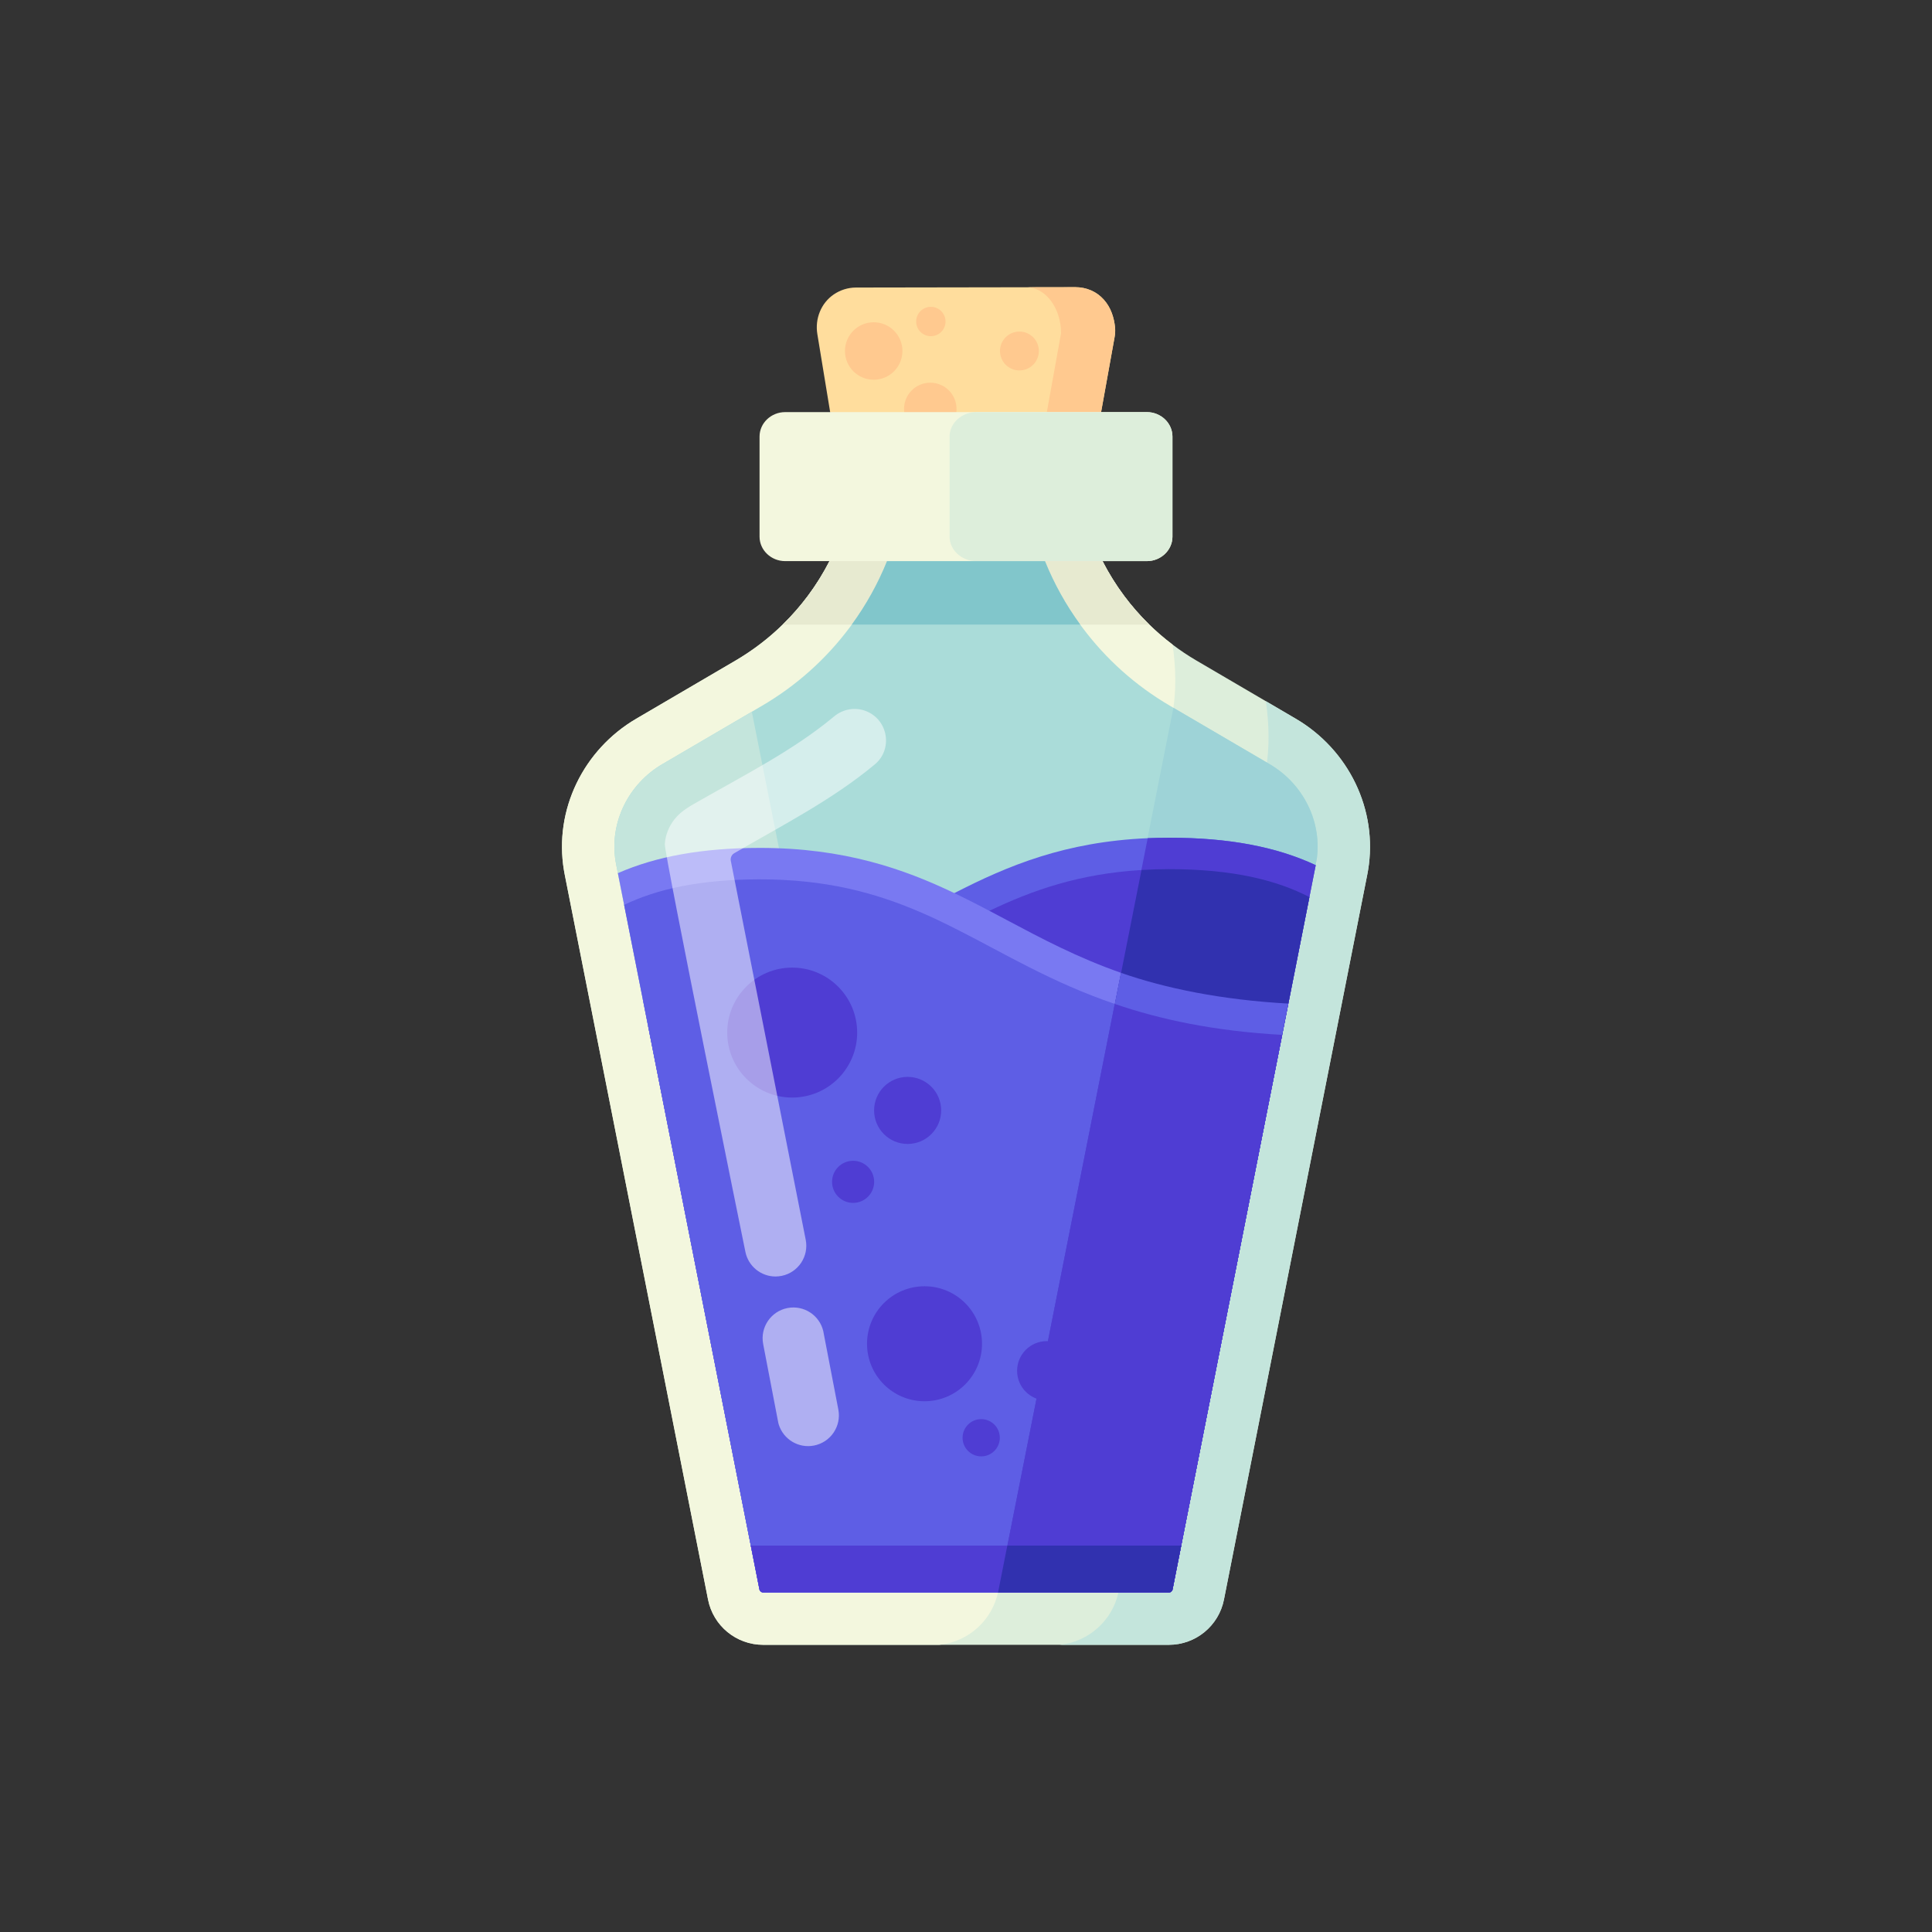 <?xml version="1.0" encoding="utf-8"?>
<!-- Generator: Adobe Illustrator 22.1.0, SVG Export Plug-In . SVG Version: 6.00 Build 0)  -->
<svg version="1.1" id="Layer_1" xmlns="http://www.w3.org/2000/svg" xmlns:xlink="http://www.w3.org/1999/xlink" x="0px" y="0px"
	 viewBox="0 0 1000 1000" style="enable-background:new 0 0 1000 1000;" xml:space="preserve">
<rect x="0" y="0" width="1000" height="1000" fill="#333333" stroke="none"/>
<style type="text/css">
	.st0{fill:#0E121E;}
	.st1{fill:#DDEEDB;}
	.st2{fill:#F3F7DE;}
	.st3{fill:#C4E5DC;}
	.st4{fill:#E7EAD0;}
	.st5{fill:#AADCD9;}
	.st6{fill:#9ED3D7;}
	.st7{fill:#5E5EE5;}
	.st8{fill:#4F3DD3;}
	.st9{fill:#7979F2;}
	.st10{fill:#3131AF;}
	.st11{opacity:0.5;fill:#FFFFFF;}
	.st12{fill:#FFDD9D;}
	.st13{fill:#FFC98F;}
	.st14{fill:#81C6CB;}
</style>
<g>
	<path class="st0" d="M647.721,434.061l-0.032,0.228c-0.033,0.239-0.076,0.488-0.13,0.727
		l-3.331,16.805l-14.092,71.319l-52.909,267.603H406.816l-42.885-216.973h33.175
		l36.452,184.427h116.927l47.723-241.36l14.092-71.341l1.985-9.981l-44.664-26.156
		l-1.692-0.998c-24.54-14.364-45.608-33.197-62.64-55.99
		c-2.615-3.504-5.132-7.095-7.529-10.762h-11.478
		c-2.419,3.689-4.958,7.312-7.594,10.838c-4.6,6.151-9.503,12.009-14.689,17.575
		l-32.947-13.073c7.854-7.29,15.08-15.307,21.589-24.008
		c5.663-7.572,10.708-15.557,15.08-23.878h48.602
		c4.361,8.299,9.395,16.273,15.047,23.845
		c14.407,19.278,32.242,35.204,53.007,47.376l1.768,1.031l49.893,29.226
		C644.478,415.488,649.175,424.938,647.721,434.061z"/>
	<path class="st1" d="M708.104,450.452c-0.13,0.792-0.282,1.595-0.434,2.387
		l-74.151,375.092c-2.69,13.615-14.635,23.422-28.51,23.422H394.991
		c-13.875,0-25.82-9.807-28.51-23.422l-74.151-375.092
		c-0.163-0.792-0.304-1.595-0.434-2.387
		c-5.229-31.277,10.068-62.434,37.439-78.457l51.433-30.127
		c14.667-8.603,27.295-19.972,37.287-33.327
		c9.981-13.355,17.314-28.673,21.404-45.185h121.082
		c4.09,16.512,11.424,31.83,21.405,45.185
		c7.073,9.46,15.47,17.922,24.984,25.104c3.916,2.973,8.017,5.706,12.302,8.223
		l35.974,21.068l13.886,8.137l1.573,0.922
		C698.037,388.018,713.333,419.176,708.104,450.452z"/>
	<path class="st2" d="M607.115,367.885c-0.152,0.955-0.326,1.909-0.521,2.864
		l-89.87,452.779c-2.994,15.101-15.492,26.286-30.528,27.827h-91.205
		c-13.875,0-25.82-9.807-28.51-23.422l-74.151-375.092
		c-0.163-0.792-0.304-1.595-0.434-2.387c-5.229-31.277,10.068-62.434,37.439-78.457
		l51.433-30.127c8.907-5.229,17.076-11.478,24.334-18.573
		c0.097-0.087,0.184-0.184,0.282-0.271c4.589-4.502,8.82-9.352,12.671-14.483
		c4.329-5.793,8.158-11.955,11.445-18.421c0.022-0.033,0.033-0.076,0.054-0.109
		c4.263-8.419,7.605-17.347,9.905-26.655h121.082
		c2.3,9.308,5.641,18.237,9.905,26.655c0.022,0.033,0.033,0.076,0.054,0.109
		c3.287,6.466,7.117,12.628,11.445,18.421c3.84,5.142,8.071,9.981,12.66,14.483
		c0.098,0.087,0.184,0.184,0.282,0.271c3.775,3.699,7.8,7.138,12.042,10.35
		C608.699,345.808,608.83,357.633,607.115,367.885z"/>
	<path class="st3" d="M708.104,450.452c-0.13,0.792-0.282,1.595-0.434,2.387
		l-74.151,375.092c-2.69,13.615-14.635,23.422-28.51,23.422h-56.478
		c7.475-0.77,14.32-3.916,19.69-8.755c5.251-4.719,9.091-11.066,10.686-18.367
		h26.286c0.922,0,1.725-0.651,1.898-1.562l38.372-194.082l8.787-44.447l9.59-48.493
		l2.744-13.875l11.348-57.433l3.276-16.523l0.043-0.239
		c0.13-0.651,0.25-1.313,0.347-1.964c0.998-6.281-12.02-27.827-26.85-44.957
		l0.119-0.618c0.195-0.955,0.369-1.909,0.521-2.864
		c1.714-10.252,1.584-22.077-0.184-34.238l13.886,8.137l1.573,0.922
		C698.037,388.018,713.333,419.176,708.104,450.452z"/>
	<path class="st4" d="M594.889,323.297H405.103c0.097-0.087,0.184-0.184,0.282-0.271
		c4.589-4.502,8.82-9.352,12.671-14.483c4.329-5.793,8.158-11.955,11.445-18.421
		c0.022-0.033,0.033-0.076,0.054-0.109h140.891
		c0.022,0.033,0.033,0.076,0.054,0.109c3.287,6.466,7.117,12.628,11.445,18.421
		c3.84,5.142,8.071,9.981,12.66,14.483
		C594.705,323.112,594.791,323.21,594.889,323.297z"/>
	<path class="st5" d="M681.418,445.615c-0.098,0.651-0.217,1.313-0.347,1.964l-0.043,0.239
		l-3.276,16.523l-11.348,57.433l-2.745,13.875l-9.59,48.494l-8.788,44.447
		l-38.371,194.082c-0.174,0.911-0.977,1.562-1.898,1.562H394.992
		c-0.749,0-1.421-0.434-1.725-1.085c-0.087-0.141-0.141-0.304-0.173-0.477
		l-37.959-192.021l-19.658-99.46l-2.756-13.951l-9.666-48.873l-3.244-16.414
		l-0.868-4.372c-0.13-0.651-0.249-1.313-0.347-1.964
		c-3.2-20.005,6.737-39.847,24.214-50.088l46.335-27.132l5.327-3.124
		c17.759-10.415,32.991-24.03,45.304-40.476c0.369-0.499,0.748-0.998,1.107-1.508
		c7.464-10.23,13.55-21.209,18.237-32.806h81.766
		c4.687,11.608,10.783,22.576,18.237,32.806c0.358,0.499,0.727,0.998,1.096,1.497
		c12.302,16.457,27.545,30.083,45.304,40.487l1.823,1.074l49.828,29.183
		C674.659,405.768,684.607,425.599,681.418,445.615z"/>
	<path class="st3" d="M479.599,823.146H393.266c-0.087-0.141-0.141-0.304-0.173-0.477
		l-37.959-192.021l-19.658-99.46l-2.756-13.951l-9.666-48.873l-3.244-16.414
		l-0.868-4.372c-0.13-0.651-0.25-1.313-0.347-1.964
		c-3.2-20.005,6.737-39.847,24.214-50.088l46.335-27.132L479.599,823.146z"/>
	<path class="st6" d="M681.417,445.615c-0.098,0.651-0.217,1.313-0.347,1.964l-0.043,0.239
		l-3.276,16.523L666.403,521.773l-2.745,13.875l-9.59,48.493l-1.302,6.596
		l-0.944,4.752l-6.542,33.099l-32.177,162.74l-1.714,8.679l-4.48,22.663
		c-0.174,0.911-0.977,1.562-1.898,1.562h-88.416l6.52-32.904l53.853-271.704
		l30.385-153.272l49.819,29.174C674.659,405.768,684.607,425.599,681.417,445.615z"/>
	<path class="st7" d="M681.026,447.816l-3.276,16.523l-11.348,57.433l-2.745,13.875
		l-18.378,92.94L606.908,822.669c-0.174,0.911-0.977,1.562-1.898,1.562H394.991
		c-0.922,0-1.725-0.651-1.899-1.562l-37.959-192.021l-19.658-99.46l-2.756-13.951
		l1.768-2.289c68.086-4.155,105.438-23.856,141.293-43.069
		c0.358-0.195,0.727-0.391,1.085-0.586c3.255-1.736,6.487-3.472,9.709-5.175
		c2.452-1.302,4.914-2.582,7.388-3.851c27.849-14.298,57.444-26.579,100.09-28.423
		c3.493-0.152,7.084-0.228,10.762-0.239h0.499
		C635.82,433.604,660.652,438.258,681.026,447.816z"/>
	<path class="st8" d="M677.749,464.339l-11.348,57.433l-2.745,13.875l-18.378,92.94
		L606.908,822.669c-0.174,0.911-0.977,1.562-1.898,1.562H394.991
		c-0.922,0-1.725-0.651-1.899-1.562l-37.959-192.021l-19.658-99.46
		c78.664-4.806,118.999-29.693,158.705-50.685
		c5.945-3.135,11.868-6.195,17.911-9.069c22.511-10.751,46.573-19.18,78.75-21.122
		c4.502-0.282,9.167-0.423,14.005-0.434
		C638.391,449.823,661.119,455.714,677.749,464.339z"/>
	<path class="st9" d="M666.402,521.771l-2.745,13.875l-18.378,92.94L606.908,822.669
		c-0.174,0.911-0.977,1.562-1.898,1.562H394.991c-0.922,0-1.725-0.651-1.899-1.562
		l-37.959-192.021l-19.658-99.46l-2.756-13.951l-9.666-48.873l-3.244-16.414
		c19.875-8.744,43.85-13.018,73.131-13.073h0.477
		c43.449,0,74.259,10.816,100.545,23.39c2.55,1.226,5.055,2.452,7.529,3.699
		c3.537,1.779,7.084,3.623,10.599,5.468c3.016,1.584,6.01,3.179,8.961,4.741
		c18.15,9.655,36.614,19.462,59.147,27.349
		c22.695,7.952,49.535,13.94,84.359,15.872L666.402,521.771z"/>
	<path class="st7" d="M663.658,535.648l-9.59,48.493l-1.302,6.596l-0.944,4.752
		l-6.542,33.099l-32.177,162.74l-1.714,8.679l-4.48,22.663
		c-0.174,0.911-0.977,1.562-1.898,1.562H394.991c-0.922,0-1.725-0.651-1.898-1.562
		l-4.48-22.663l-1.714-8.679l-31.765-160.679l-19.658-99.46l-2.755-13.951
		l-9.666-48.873c16.327-7.865,38.307-13.159,69.92-13.214
		c34.358-0.054,59.819,6.889,82.808,16.729c6.281,2.68,12.367,5.587,18.399,8.625
		c25.342,12.747,49.719,27.848,82.786,39.12
		C600.378,527.62,628.129,533.674,663.658,535.648z"/>
	<path class="st8" d="M681.026,447.816l-3.276,16.523l-11.348,57.433l-2.745,13.875
		l-18.378,92.94L606.908,822.669c-0.174,0.911-0.977,1.562-1.898,1.562h-88.33
		l6.52-32.904l70.853-357.484c3.493-0.152,7.084-0.228,10.762-0.239h0.499
		C635.82,433.604,660.652,438.258,681.026,447.816z"/>
	<path class="st10" d="M677.749,464.339l-10.892,55.122l-0.456,2.311l-2.745,13.875
		l-18.378,92.94L606.908,822.669c-0.174,0.911-0.977,1.562-1.898,1.562h-88.276
		l6.509-32.904l57.042-287.771l10.556-53.245
		c4.502-0.282,9.167-0.423,14.005-0.434
		C638.391,449.823,661.119,455.714,677.749,464.339z"/>
	<path class="st7" d="M666.857,519.461l-0.456,2.311l-2.745,13.875l-18.378,92.94
		L606.908,822.669c-0.174,0.911-0.977,1.562-1.898,1.562h-88.373l6.52-32.904
		l57.042-287.803c0.033,0.011,0.054,0.022,0.087,0.033
		C602.948,511.487,632.12,517.529,666.857,519.461z"/>
	<path class="st8" d="M663.658,535.648l-9.59,48.493l-1.302,6.596l-7.486,37.851
		l-32.177,162.74l-1.714,8.679l-4.48,22.663c-0.174,0.911-0.977,1.562-1.898,1.562
		h-88.416l4.795-24.225l1.725-8.679l53.853-271.704
		C600.378,527.62,628.129,533.674,663.658,535.648z"/>
	<path class="st8" d="M611.388,800.006l-4.48,22.663
		c-0.174,0.911-0.977,1.562-1.898,1.562H394.991c-0.922,0-1.725-0.651-1.899-1.562
		l-4.481-22.663H611.388z"/>
	<path class="st10" d="M611.388,800.006l-4.48,22.663
		c-0.174,0.911-0.977,1.562-1.898,1.562h-88.416l4.795-24.225H611.388z"/>
	<circle class="st8" cx="410.037" cy="534.462" r="33.631"/>
	<circle class="st8" cx="469.788" cy="574.749" r="17.358"/>
	<path class="st11" d="M452.82,395.634c-21.97,18.333-48.069,31.64-72.758,45.972
		c-1.388,0.806-2.106,2.407-1.795,3.981l38.763,196.072
		c1.725,8.625-3.862,17.011-12.487,18.736c-1.052,0.206-2.105,0.315-3.146,0.315
		c-7.431,0-14.071-5.229-15.59-12.801c0,0-42.03-206.099-41.708-211.025
		c0.305-4.656,2.12-9.155,5-12.813c3.676-4.669,8.882-7.279,13.94-10.167
		c11.668-6.661,23.499-13.04,35.048-19.909
		c11.495-6.838,22.744-14.171,33.073-22.695c0.205-0.169,0.41-0.339,0.614-0.509
		c4.622-3.84,10.935-4.925,16.522-2.712
		C459.72,372.613,462.258,387.758,452.82,395.634z"/>
	<circle class="st8" cx="441.567" cy="611.718" r="10.894"/>
	<circle class="st8" cx="478.533" cy="695.525" r="29.758"/>
	<circle class="st8" cx="541.809" cy="709.522" r="15.359"/>
	<circle class="st8" cx="507.867" cy="744.18" r="9.639"/>
	<path class="st11" d="M426.104,688.909l7.821,40.68
		c1.655,8.631-3.997,16.974-12.638,18.633c-7.985,1.538-15.723-3.193-18.158-10.74
		c-0.093-0.289-0.176-0.581-0.249-0.877l-0.017-0.052l-7.85-40.876
		c-1.659-8.641,3.994-16.985,12.635-18.644
		C416.021,675.427,424.128,680.701,426.104,688.909z"/>
	<g>
		<g>
			<path class="st12" d="M576.906,174.526l-9.271,51.461
				c0.011,6.791-2.136,12.935-5.589,17.293c-3.759,4.014-9.104,6.538-15.002,6.547
				l-94.055,0.152c-11.348,0.018-20.644-9.247-20.662-20.596l-9.275-56.476
				c-1.299-7.907,1.898-16.022,8.526-20.525c3.29-2.235,7.253-3.547,11.509-3.554
				l113.534-0.184c2.949-0.005,5.761,0.619,8.308,1.745
				c4.974,2.198,8.652,6.525,10.538,11.625c0.82,2.219,1.388,4.631,1.652,7.169
				C577.304,170.965,577.223,172.765,576.906,174.526z"/>
			<path class="st13" d="M576.915,174.472l-9.281,51.515
				c0.011,6.791-2.136,12.935-5.589,17.293c-3.377,3.605-8.02,6-13.202,6.455
				c-0.587,0.065-1.187,0.091-1.8,0.092l-25.327,0.041
				c9.829-0.016,17.854-10.752,17.833-23.836l9.652-53.579
				c-0.021-13.085-8.081-23.782-17.91-23.766l25.327-0.041
				c2.949-0.005,5.761,0.619,8.308,1.745c4.974,2.198,8.652,6.525,10.538,11.626
				c0.896,2.425,1.491,5.079,1.718,7.877
				C577.308,171.423,577.188,172.962,576.915,174.472z"/>
			<circle class="st13" cx="481.518" cy="211.668" r="13.585"/>
			<circle class="st13" cx="481.806" cy="166.414" r="7.602"/>
			<circle class="st13" cx="452.222" cy="181.675" r="14.874"/>
			<circle class="st13" cx="527.649" cy="181.675" r="10.059"/>
		</g>
		<path class="st2" d="M606.859,225.965v51.813c0,6.965-5.967,12.66-13.268,12.66H406.409
			c-7.301,0-13.268-5.696-13.268-12.66v-51.813c0-6.965,5.967-12.66,13.268-12.66
			h187.182C600.892,213.305,606.859,219.001,606.859,225.965z"/>
		<path class="st1" d="M606.859,225.965v51.813c0,6.965-5.967,12.66-13.268,12.66h-88.178
			c-7.659,0-13.908-5.696-13.908-12.66v-51.813c0-6.965,6.249-12.66,13.908-12.66
			h88.178C600.892,213.305,606.859,219.001,606.859,225.965z"/>
	</g>
	<path class="st14" d="M559.121,323.286H440.882c7.464-10.23,13.55-21.209,18.237-32.806
		h81.766C545.571,302.088,551.668,313.056,559.121,323.286z"/>
</g>
</svg>
